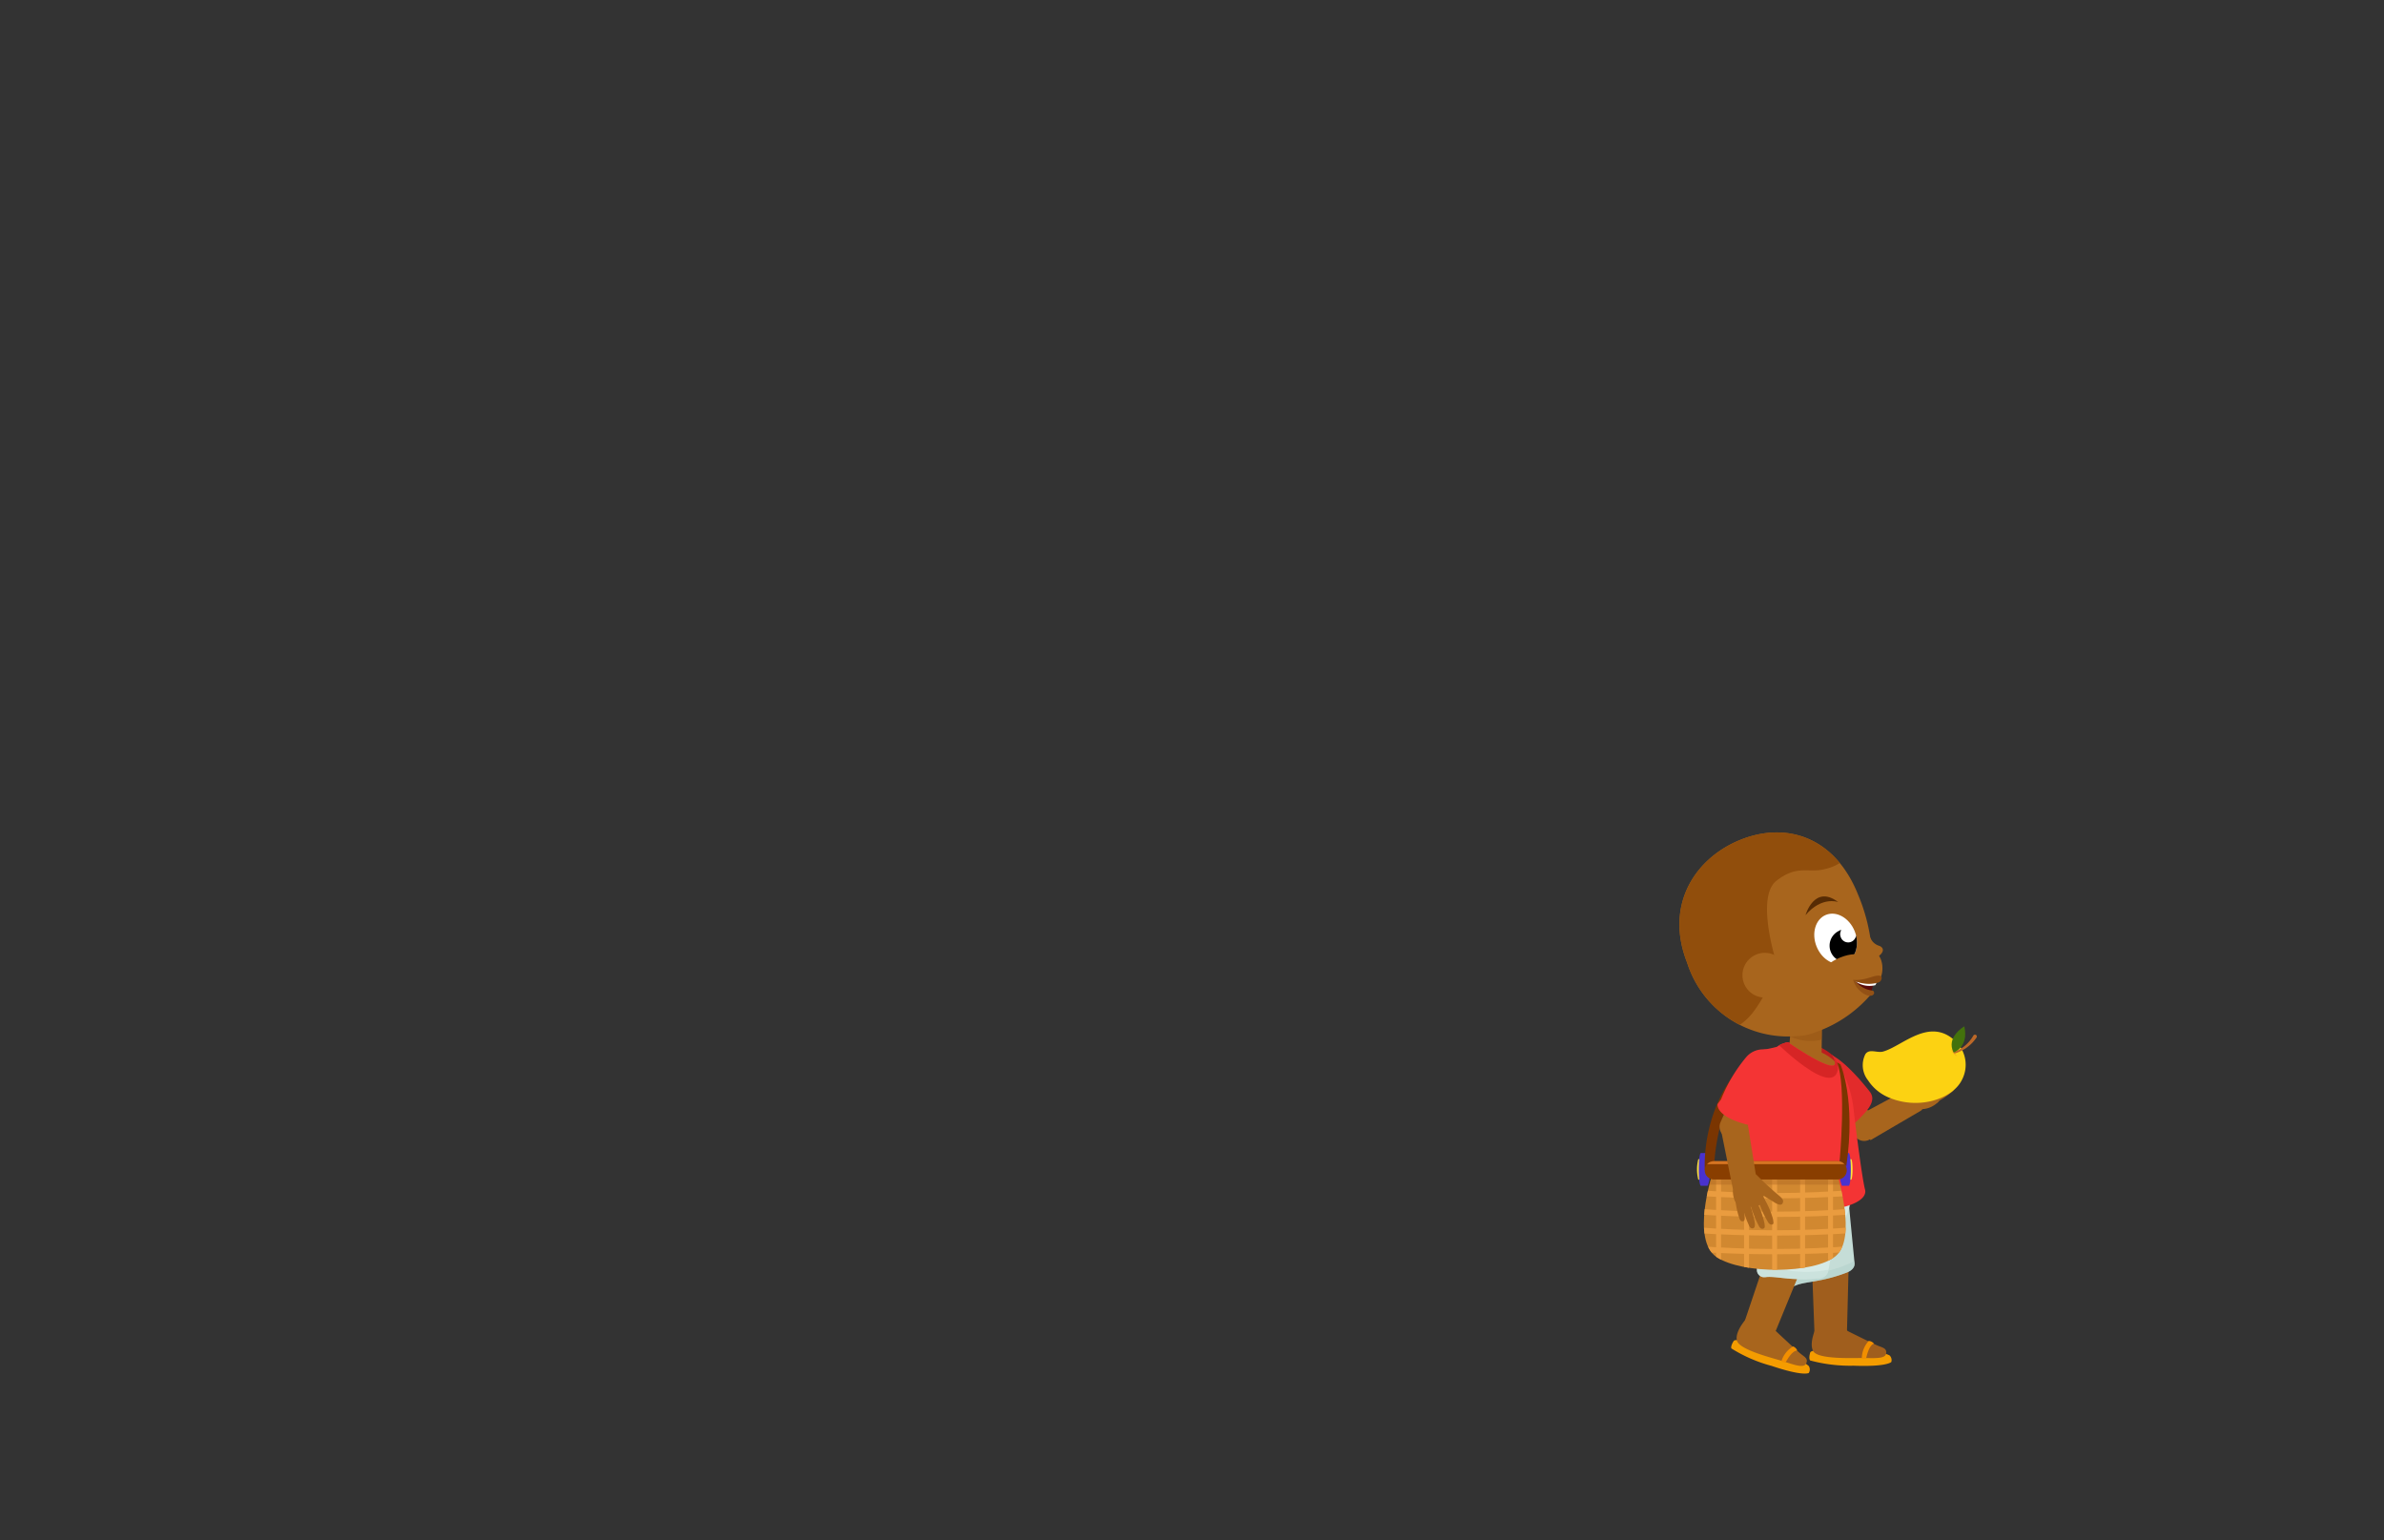 <svg id="Layer_3" data-name="Layer 3" xmlns="http://www.w3.org/2000/svg" xmlns:xlink="http://www.w3.org/1999/xlink" viewBox="0 0 260 168"><rect x="0" y="0" width="260" height="168" fill="#333333" stroke="none"/><defs><style>.cls-1{fill:none;}.cls-2{fill:#ffe33b;}.cls-3{fill:#4932ce;}.cls-4{fill:#7a3501;}.cls-5{fill:#a8651d;}.cls-6{fill:#fcd212;}.cls-7{fill:#f6b019;}.cls-8{fill:#bc6828;}.cls-9{fill:#43720c;}.cls-10{clip-path:url(#clip-path);}.cls-11{fill:#e22b2b;}.cls-12{fill:#a05e1d;}.cls-13{fill:#c5ddd7;}.cls-14{clip-path:url(#clip-path-2);}.cls-15{fill:#aecec5;}.cls-15,.cls-20{opacity:0.44;}.cls-15,.cls-20,.cls-24,.cls-39{isolation:isolate;}.cls-16{fill:#f49c00;}.cls-17{fill:#f28f00;}.cls-18{fill:#d6eae6;}.cls-19{clip-path:url(#clip-path-3);}.cls-20{fill:#bcd8d1;}.cls-21{fill:#c0e2da;}.cls-22{fill:#bc1d1d;}.cls-23{clip-path:url(#clip-path-4);}.cls-24{fill:#935212;opacity:0.46;}.cls-25{fill:#590b0b;}.cls-26{fill:#fff;}.cls-27{clip-path:url(#clip-path-5);}.cls-28{fill:#914e0c;}.cls-29{clip-path:url(#clip-path-6);}.cls-30{fill:#562b04;}.cls-31{fill:#8c4b10;}.cls-32{fill:#935115;}.cls-33{fill:#f43434;}.cls-34{clip-path:url(#clip-path-7);}.cls-35{fill:#d62525;}.cls-36{fill:#d18830;}.cls-37{clip-path:url(#clip-path-8);}.cls-38{fill:#ea9c3f;}.cls-39{fill:#af6822;opacity:0.42;}.cls-40{fill:#893e00;}.cls-41{clip-path:url(#clip-path-9);}.cls-42{fill:#d67422;}</style><clipPath id="clip-path"><path class="cls-1" d="M214.09,113.81a2.93,2.93,0,0,0,.14-1.87s-2.09,1.21-1.23,2.92a2.21,2.21,0,0,0,1.09-1"/></clipPath><clipPath id="clip-path-2"><path class="cls-1" d="M190.59,128.65a73.2,73.2,0,0,1,4.13,11,.78.78,0,0,0,.91.62l.18-.06c1-.46,2.84-.34,5.63-1.43.51-.2.91-.58.81-1.11l-.73-7.55-.53-4.63Z"/></clipPath><clipPath id="clip-path-3"><path class="cls-1" d="M190.61,126.77a72.63,72.63,0,0,1,1,11.69.79.79,0,0,0,.72.84h.18c1.07-.18,2.83.44,5.81.14a1.07,1.07,0,0,0,1.08-.85l1.34-7.47.74-4.6Z"/></clipPath><clipPath id="clip-path-4"><polygon class="cls-1" points="195.06 115.2 198.66 115.27 198.71 111.2 195.37 111.2 195.06 115.2"/></clipPath><clipPath id="clip-path-5"><path class="cls-1" d="M198.25,112.49a14,14,0,0,0,6.05-4.34h-.1a2.47,2.47,0,0,1-1.87-1.11c2.56.58,2.79-.43,2.79-.43a2.87,2.87,0,0,0,0-2,2.81,2.81,0,0,0-1-1.21,20,20,0,0,0-1.5-5.88c-2.54-6.3-7.85-7.92-12.8-5.93S181.51,98.69,184,105a11.54,11.54,0,0,0,12,8,5.72,5.72,0,0,0,2-.42Z"/></clipPath><clipPath id="clip-path-6"><ellipse class="cls-1" cx="200.19" cy="102.39" rx="2.24" ry="2.82" transform="translate(-23.75 82.18) rotate(-21.93)"/></clipPath><clipPath id="clip-path-7"><path class="cls-1" d="M195,113.69s6.76,4.71,4.79,1.3a12.49,12.49,0,0,1,2.31,5.53c.34,3,1,8.08,1.3,9.21s-1.71,2-4.24,2.24-8.4.74-9.48-2,.65-11.82,1.9-14.81a1.16,1.16,0,0,1,.89-.7c.34-.06.79-.15,1.32-.29A2.44,2.44,0,0,1,195,113.69Z"/></clipPath><clipPath id="clip-path-8"><path class="cls-1" d="M186.72,128.16s-2.31,7.05.49,8.94,10.66,1.86,13-.11.17-8.83.17-8.83Z"/></clipPath><clipPath id="clip-path-9"><path class="cls-1" d="M186.92,126.64h13.49a1,1,0,0,1,1,1h0a1,1,0,0,1-1,1H186.92a1,1,0,0,1-1-1h0A1,1,0,0,1,186.92,126.64Z"/></clipPath></defs><path class="cls-2" d="M185.83,127.54a2.38,2.38,0,0,0-.14-1.12h-.47a4.47,4.47,0,0,0,0,2.24h.47A2.38,2.38,0,0,0,185.83,127.54Z"/><path class="cls-3" d="M186.47,127.54a3.74,3.74,0,0,0-.23-1.78h-.74c-.13,0-.23.79-.23,1.78s.1,1.79.23,1.79h.74A3.76,3.76,0,0,0,186.47,127.54Z"/><path class="cls-4" d="M191.43,114.82a22.78,22.78,0,0,0-4.5,12.52l-1,.27S185.34,119.82,191.43,114.82Z"/><path class="cls-5" d="M208.82,119l.84,1.37a.57.57,0,0,1-.19.78h0L204,124.35l-1.51-2.57,5.56-3a.56.56,0,0,1,.76.21Z"/><path class="cls-5" d="M209.1,115.86a1.35,1.35,0,0,1,.24-.46.4.4,0,0,1,.48-.11c.22.12.2.44.16.69l-.28,1.51c.24,0,.35-.43.59-.39a.32.32,0,0,1,.17.09,3.17,3.17,0,0,1,1.15,2.34,1,1,0,0,1-.06.41.93.93,0,0,1-.38.43,2.57,2.57,0,0,1-2.2.54,1.5,1.5,0,0,1-1.14-1.77,1.55,1.55,0,0,1,.07-.23C208.35,117.91,208.75,116.9,209.1,115.86Z"/><path class="cls-5" d="M210.07,117.2a8.17,8.17,0,0,1,1.69-1.63c.13-.11.3-.21.45-.13a.32.32,0,0,1,.14.34.9.9,0,0,1-.2.34,9.43,9.43,0,0,1-1.77,1.8c-.08.06-.22,0-.33,0a.18.18,0,0,1-.2-.16v0"/><path class="cls-5" d="M210.76,117.79a8.73,8.73,0,0,1,1.78-1.54c.13-.09.31-.18.45-.1a.29.29,0,0,1,.12.35.83.83,0,0,1-.22.33,9.38,9.38,0,0,1-1.86,1.7h-.33c-.1,0-.22-.1-.2-.2"/><path class="cls-5" d="M211,118.68a8.1,8.1,0,0,1,1.87-1.42c.14-.08.32-.16.46-.07a.29.29,0,0,1,.09.36.81.81,0,0,1-.24.31,10.16,10.16,0,0,1-2,1.58h-.33a.18.18,0,0,1-.18-.2v0"/><path class="cls-5" d="M210.87,119.62a7.3,7.3,0,0,1,1.8-1.08c.13-.06.3-.11.41,0a.26.26,0,0,1,0,.33.82.82,0,0,1-.24.25,8.93,8.93,0,0,1-1.89,1.21.45.45,0,0,1-.29-.07c-.09-.07-.18-.11-.14-.2"/><path class="cls-6" d="M213.33,113.62a3.53,3.53,0,0,1,.62,4.19c-1,2-4.59,3.26-7.86,1.93a5,5,0,0,1-2.35-1.9,2.66,2.66,0,0,1-.3-2.87h0c.43-.63,1.26-.11,1.92-.28C207.47,114.12,210.47,110.8,213.33,113.62Z"/><path class="cls-7" d="M212.82,114.41a1,1,0,0,0,.62.78"/><path class="cls-8" d="M213.17,114.9a4.36,4.36,0,0,0,2.39-1.74.21.21,0,0,0-.05-.28h0a.21.21,0,0,0-.29.06h0a4,4,0,0,1-2.09,1.79.09.09,0,0,0,0,.13h0Z"/><path class="cls-9" d="M213.06,114.8s1.69-.59,1.17-2.86C214.23,111.94,212.19,113.1,213.06,114.8Z"/><g class="cls-10"><polygon class="cls-1" points="214.23 111.94 213.06 114.8 213.6 114.79 214.62 113.15 214.23 111.94"/></g><path class="cls-5" d="M198,118.86l4.36,5.13a1.22,1.22,0,0,0,1.73.16l0,0a2.54,2.54,0,0,0,.67-1.26.87.87,0,0,0-.2-.83L200,117Z"/><path class="cls-11" d="M196.88,116.1a2.41,2.41,0,0,0,0,2,16.77,16.77,0,0,0,2.9,4.49l.29.57s.87.74,2.81-1.25c.81-.83,1.78-1.87,1.06-2.82-.2-.27-.94-1.15-1.24-1.49C201.05,115.8,198.29,113.07,196.88,116.1Z"/><path class="cls-12" d="M197.55,136.43l.34,9a4.37,4.37,0,0,0,3.54-.16l.23-9a2.1,2.1,0,0,0-4.11.16Z"/><path class="cls-13" d="M190.59,128.65a73.2,73.2,0,0,1,4.13,11,.78.78,0,0,0,.91.62l.18-.06c1-.46,2.84-.34,5.63-1.43.51-.2.91-.58.81-1.11l-.73-7.55-.53-4.63Z"/><g class="cls-14"><path class="cls-15" d="M198.42,138.76a12,12,0,0,0,4.84-1.82,7,7,0,0,1,.33,1.58.25.25,0,0,1,0,.17.23.23,0,0,1-.15.1,47,47,0,0,1-8.82,2.27c-.2,0-.46,0-.57-.14a.56.56,0,0,1-.06-.31c.07-1,.38-1.29,1.39-1.52S197.4,138.89,198.42,138.76Z"/></g><path class="cls-16" d="M204.79,147.48a3.8,3.8,0,0,1,1.28.34.71.71,0,0,1,.2.72s-.42.55-4.12.41a16.75,16.75,0,0,1-4.73-.57s-.2-.15,0-.86S204.79,147.48,204.79,147.48Z"/><path class="cls-12" d="M201.51,145.17s2.76,1.38,3.3,1.6,1,.29.89.87-1.32.48-2.46.47-5,.18-5.5-.76.39-2.72.39-2.72A2.89,2.89,0,0,1,201.51,145.17Z"/><path class="cls-17" d="M203.53,148.14s.26-1.44.85-1.59a.78.78,0,0,0-.58-.3,2.86,2.86,0,0,0-.75,1.88S203.15,148.3,203.53,148.14Z"/><path class="cls-18" d="M201.91,130.3s-.15,4-3.1,4.38-7.62,1.82-8.56-4.75Z"/><path class="cls-5" d="M193.17,135.51l-2.88,8.55a4.42,4.42,0,0,0,3.37,1.1l3.42-8.33a2.11,2.11,0,0,0-3.91-1.32Z"/><path class="cls-18" d="M190.61,126.77a72.63,72.63,0,0,1,1,11.69.79.79,0,0,0,.72.84h.18c1.07-.18,2.83.44,5.81.14a1.07,1.07,0,0,0,1.08-.85l1.34-7.47.74-4.6Z"/><g class="cls-19"><path class="cls-20" d="M195.42,138.62a12.34,12.34,0,0,0,5.16-.44,7.15,7.15,0,0,1-.12,1.6.29.29,0,0,1-.07.16.35.35,0,0,1-.17.06,48.55,48.55,0,0,1-9.1-.2.52.52,0,0,1-.52-.29.55.55,0,0,1,0-.31c.34-1,.71-1.14,1.74-1.09S194.4,138.47,195.42,138.62Z"/></g><rect class="cls-21" x="193.98" y="133.78" width="3.36" height="4.58" rx="0.66" transform="translate(51.85 326.11) rotate(-87.7)"/><path class="cls-16" d="M196.14,148.31a3.83,3.83,0,0,1,1.13.68.72.72,0,0,1,0,.75s-.56.41-4.06-.77a15.94,15.94,0,0,1-4.38-1.9s-.14-.2.25-.82S196.14,148.31,196.14,148.31Z"/><path class="cls-5" d="M193.66,145.16s2.25,2.11,2.71,2.48.87.56.6,1.09-1.41.08-2.49-.26-4.84-1.24-5.06-2.29,1.15-2.49,1.15-2.49A2.89,2.89,0,0,1,193.66,145.16Z"/><path class="cls-17" d="M194.75,148.58s.66-1.3,1.26-1.28a.76.76,0,0,0-.46-.45,2.85,2.85,0,0,0-1.26,1.59S194.34,148.63,194.75,148.58Z"/><path class="cls-22" d="M199.75,115a6.11,6.11,0,0,0-5.09-1.26l.57,2.74,5.12,1.25S200.52,115.67,199.75,115Z"/><polygon class="cls-5" points="195.06 115.2 198.66 115.27 198.71 111.2 195.37 111.2 195.06 115.2"/><g class="cls-23"><ellipse class="cls-24" cx="196.91" cy="111.79" rx="1.7" ry="3.06" transform="translate(56.37 289.33) rotate(-81.22)"/></g><path class="cls-5" d="M200.09,115.75s-1.58-1.75-5.21-1.7l1.05,3.71,4.76.21Z"/><path class="cls-25" d="M204.45,107a5.43,5.43,0,0,0-.35,1.19s-1.67-.41-1.86-1.13Z"/><path class="cls-26" d="M204.73,107a1.85,1.85,0,0,1-.21.45,2.62,2.62,0,0,1-2.14-.4l1.29-.12Z"/><path class="cls-5" d="M198.25,112.49a14,14,0,0,0,6.05-4.34h-.1a2.47,2.47,0,0,1-1.87-1.11c2.56.58,2.79-.43,2.79-.43a2.87,2.87,0,0,0,0-2,2.81,2.81,0,0,0-1-1.21,20,20,0,0,0-1.5-5.88c-2.54-6.3-7.85-7.92-12.8-5.93S181.51,98.69,184,105a11.54,11.54,0,0,0,12,8,5.72,5.72,0,0,0,2-.42Z"/><g class="cls-27"><path class="cls-28" d="M193.74,105s-2.31-7.14,0-8.94,3.48-.79,5.31-1.28a5.11,5.11,0,0,0,2.6-1.47L198.33,85,178,93.16l5.66,17.07,1.48,2.24c1.47.67,4.26.28,6.06-2.08A14.61,14.61,0,0,0,193.74,105Z"/></g><ellipse class="cls-26" cx="200.19" cy="102.39" rx="2.24" ry="2.82" transform="translate(-23.75 82.18) rotate(-21.93)"/><g class="cls-29"><path d="M200.66,101.44h.15a.85.85,0,0,0-.06.76.86.86,0,0,0,1.65-.48,1.69,1.69,0,0,1,.59.76,1.79,1.79,0,1,1-2.33-1Z"/></g><path class="cls-30" d="M200.47,98.38s-1.79-.66-3.56,1.43C196.91,99.81,197.86,96.42,200.47,98.38Z"/><ellipse class="cls-5" cx="201" cy="105.19" rx="2.2" ry="0.82" transform="translate(-24.74 82.68) rotate(-21.93)"/><path class="cls-5" d="M204,102.31a1.48,1.48,0,0,0,.9.83c.65.2.68.86-.53,1.44S202.65,101,204,102.31Z"/><path class="cls-31" d="M205.21,106.57a.55.55,0,0,1-.47.62h0a3.67,3.67,0,0,1-2.64-.31,4.74,4.74,0,0,0,1.3-.12C204.1,106.6,205,106.17,205.21,106.57Z"/><path class="cls-32" d="M202.33,107a3.11,3.11,0,0,0,1.19.87c.73.26.77.08.86.34s-.31.67-1.18.13a2.68,2.68,0,0,1-1.1-1.46S202.31,106.89,202.33,107Z"/><circle class="cls-5" cx="192.47" cy="106.36" r="2.44"/><path class="cls-33" d="M195,113.69s6.76,4.71,4.79,1.3a12.49,12.49,0,0,1,2.31,5.53c.34,3,1,8.08,1.3,9.21s-1.71,2-4.24,2.24-8.4.74-9.48-2,.65-11.82,1.9-14.81a1.16,1.16,0,0,1,.89-.7c.34-.06.79-.15,1.32-.29A2.44,2.44,0,0,1,195,113.69Z"/><g class="cls-34"><path class="cls-35" d="M193.65,113.64s8.2,8.15,6.63.92l-4.85-1.65Z"/></g><path class="cls-2" d="M201.28,127.54a2.38,2.38,0,0,1,.15-1.12h.46c.08,0,.15.5.15,1.12s-.07,1.12-.15,1.12h-.46A2.38,2.38,0,0,1,201.28,127.54Z"/><path class="cls-3" d="M200.65,127.54a3.74,3.74,0,0,1,.23-1.78h.74c.13,0,.23.79.23,1.78s-.1,1.79-.23,1.79h-.74A3.76,3.76,0,0,1,200.65,127.54Z"/><path class="cls-4" d="M200.63,126.65s.77-8.27-.28-10.78l.37.22s1.71,3.81.64,11.1Z"/><path class="cls-36" d="M186.72,128.16s-2.31,7.05.49,8.94,10.66,1.86,13-.11.17-8.83.17-8.83Z"/><g class="cls-37"><rect class="cls-38" x="187.16" y="125.93" width="0.54" height="13.95"/><rect class="cls-38" x="190.21" y="125.93" width="0.54" height="13.95"/><rect class="cls-38" x="193.27" y="125.93" width="0.54" height="13.95"/><rect class="cls-38" x="196.32" y="125.93" width="0.54" height="13.95"/><rect class="cls-38" x="199.37" y="125.93" width="0.54" height="13.95"/><path class="cls-38" d="M202.26,130.4c-2.73.18-5.65.3-8.73.3s-6-.12-8.7-.3v-.63c2.69.21,5.6.35,8.7.35s6-.14,8.73-.35Z"/><path class="cls-38" d="M202.26,132.43c-2.73.19-5.65.3-8.73.3s-6-.11-8.7-.3v-.63c2.69.22,5.6.35,8.7.35s6-.13,8.73-.35Z"/><path class="cls-38" d="M202.26,134.47c-2.73.18-5.65.29-8.73.29s-6-.11-8.7-.29v-.64c2.69.22,5.6.35,8.7.35s6-.13,8.73-.35Z"/><path class="cls-38" d="M202.26,136.5c-2.73.19-5.65.3-8.73.3s-6-.11-8.7-.3v-.63c2.69.21,5.6.35,8.7.35s6-.13,8.73-.35Z"/><rect class="cls-39" x="185" y="126.75" width="17.85" height="2.45"/></g><path class="cls-40" d="M186.92,126.64h13.49a1,1,0,0,1,1,1h0a1,1,0,0,1-1,1H186.92a1,1,0,0,1-1-1h0A1,1,0,0,1,186.92,126.64Z"/><g class="cls-41"><rect class="cls-42" x="185.19" y="125.89" width="16.74" height="1.08"/></g><path class="cls-5" d="M190.3,116.21l-2.66,6.19a1.23,1.23,0,0,0,.64,1.63h0a2.52,2.52,0,0,0,1.44,0,1,1,0,0,0,.65-.55l2.41-6.38Z"/><path class="cls-33" d="M192.2,114.45a2.4,2.4,0,0,0-1.76.85,16.89,16.89,0,0,0-2.74,4.6l-.38.51s-.27,1.11,2.38,2c1.1.35,2.46.76,3-.31.15-.3.61-1.35.77-1.77C194.33,118.05,195.54,114.36,192.2,114.45Z"/><path class="cls-5" d="M189.59,130l1.59-.23a.59.59,0,0,0,.47-.67l-1-6.27-2.94.49,1.25,6.21A.59.59,0,0,0,189.59,130Z"/><path class="cls-5" d="M194.07,130.44a1.44,1.44,0,0,1,.35.39.44.44,0,0,1-.07.49c-.2.16-.49,0-.7-.1l-1.31-.81c-.06.24.27.48.14.69a.44.44,0,0,1-.14.13,3.16,3.16,0,0,1-2.6.21,1.1,1.1,0,0,1-.35-.2,1,1,0,0,1-.27-.51,2.63,2.63,0,0,1,.29-2.25,1.52,1.52,0,0,1,2.12-.37l.1.08A32.5,32.5,0,0,0,194.07,130.44Z"/><path class="cls-5" d="M192.48,130.86a8.58,8.58,0,0,1,.9,2.17c0,.16.08.35,0,.46a.3.3,0,0,1-.38,0,.73.73,0,0,1-.24-.31,9.71,9.71,0,0,1-1-2.29,1,1,0,0,1,.12-.32.18.18,0,0,1,.25-.11"/><path class="cls-5" d="M191.68,131.29a8.29,8.29,0,0,1,.77,2.21c0,.16.06.36-.06.46a.33.33,0,0,1-.38,0,.87.87,0,0,1-.22-.32,9.84,9.84,0,0,1-.9-2.35c0-.11.09-.21.13-.31a.19.19,0,0,1,.26-.1"/><path class="cls-5" d="M190.75,131.2a8.46,8.46,0,0,1,.64,2.26c0,.16,0,.36-.1.45a.29.29,0,0,1-.37,0,.81.81,0,0,1-.21-.34,9.56,9.56,0,0,1-.75-2.4c0-.11.11-.2.16-.3a.2.2,0,0,1,.25-.09h0"/><path class="cls-5" d="M189.93,130.72a7.67,7.67,0,0,1,.35,2.07c0,.14,0,.32-.13.39a.29.29,0,0,1-.33-.07.73.73,0,0,1-.15-.32,8.83,8.83,0,0,1-.43-2.21c0-.09.11-.16.17-.24a.16.16,0,0,1,.22-.07l0,0"/></svg>